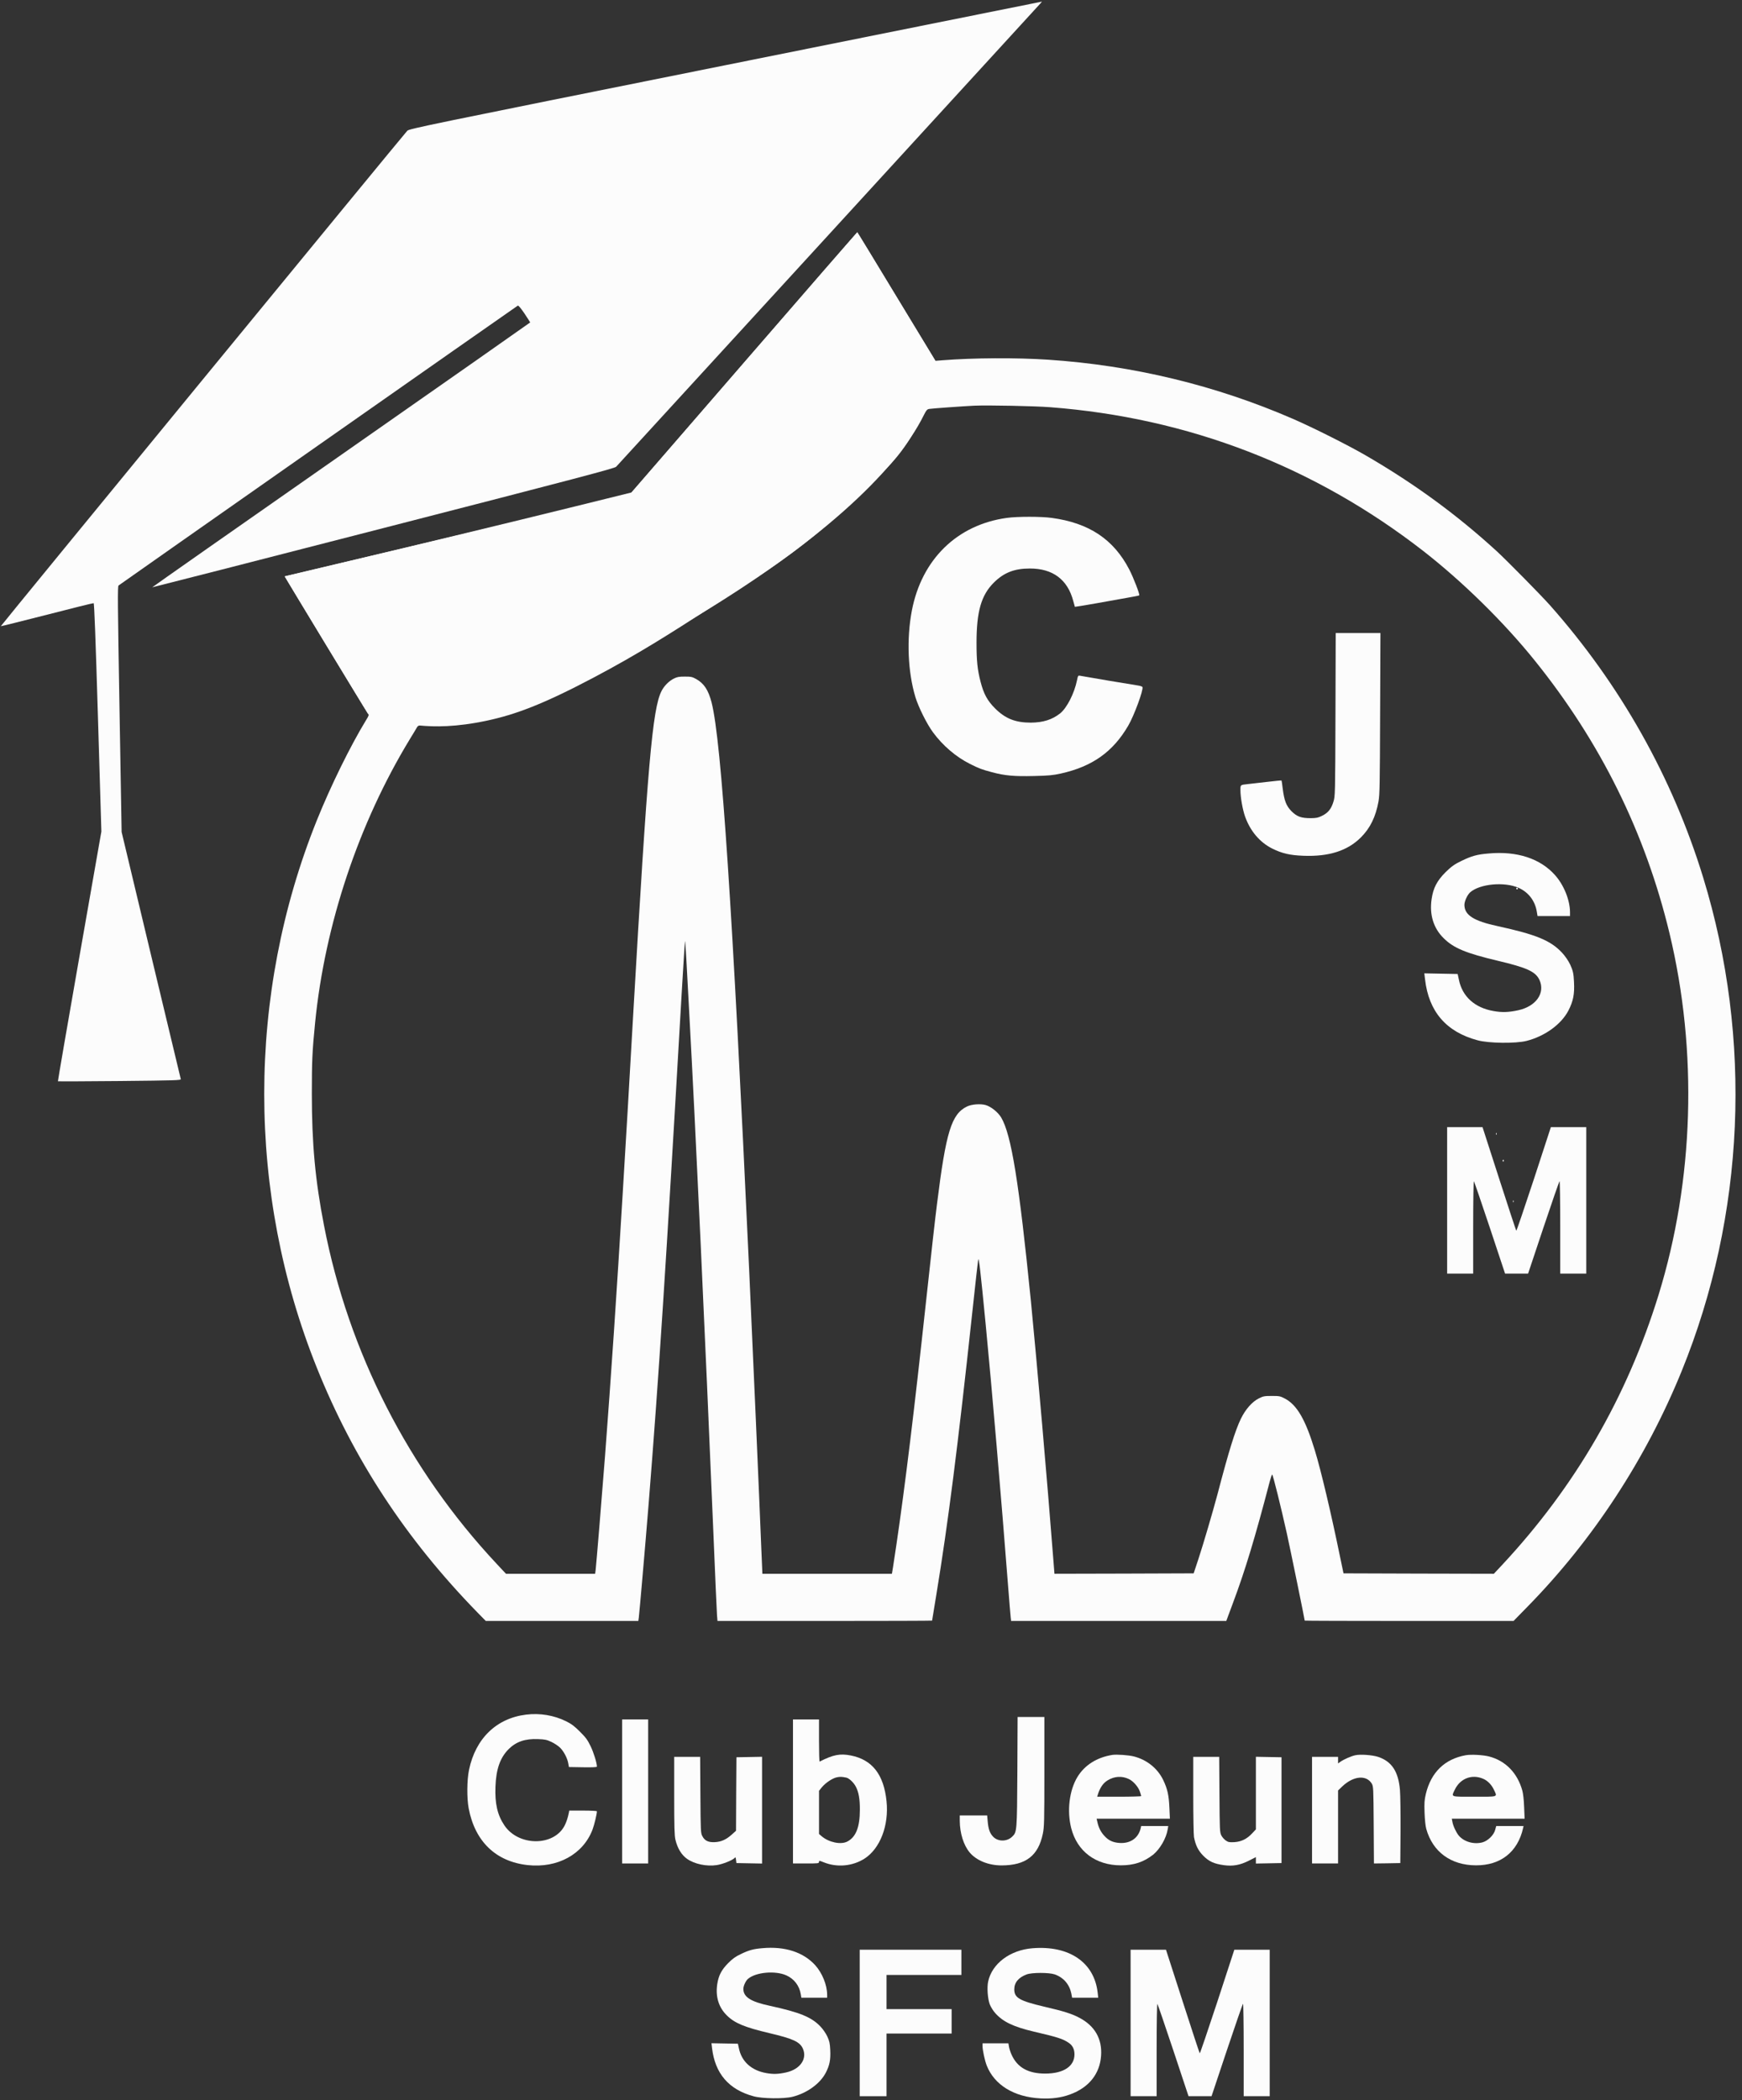 <?xml version="1.0" encoding="utf-8"?>
<!-- Generator: Adobe Illustrator 24.0.0, SVG Export Plug-In . SVG Version: 6.00 Build 0)  -->
<svg version="1.1" id="Calque_1" xmlns="http://www.w3.org/2000/svg" xmlns:xlink="http://www.w3.org/1999/xlink" x="0px" y="0px"
	 viewBox="0 0 2141.2 2580.7" style="enable-background:new 0 0 2141.2 2580.7;" xml:space="preserve">
<rect x="0" y="0" width="2141.2" height="2580.7" fill="#333333" stroke="none"/>
<style type="text/css">
	.st0{fill:#FCFCFC;}
</style>
<g>
	<g id="Calque_1_2_">
		<g transform="translate(0,2578) scale(0.1,-0.1)">
			<path class="st0" d="M8917,24978.9c-3707-744-3886-781-3911-806c-43-44-5000-6084-4996-6088c2-2,257,62,567,141
				c310,80,568,144,574,142c8-3,24-442,53-1405l42-1401l-269-1532c-148-844-267-1535-265-1537s344-1,760,3c687,7,755,9,750,24
				c-2,9-167,696-366,1526l-361,1510l-26,1508c-23,1322-24,1509-12,1521c13,12,4870,3416,4907,3439c8,5,36-28,83-97
				c38-58,70-107,70-109s-1046-735-2324-1628c-1279-893-2323-1625-2322-1627c2-1,1281,326,2842,728c2365,608,2842,734,2860,753
				c12,12,1184,1291,2604,2842c1421,1551,2594,2832,2608,2848c14,15,24,27,21,26C12804,25758.9,11054,25407.9,8917,24978.9z"/>
			<path class="st0" d="M9157,21338.9c-756-873-1384-1599-1395-1612c-18-22-235-75-2140-526c-1166-276-2121-503-2122-504
				c-3-3,1008-1670,1023-1687c14-15,11-24-24-80c-193-317-434-807-604-1229c-863-2146-863-4582,0-6730c451-1123,1094-2103,1971-3003
				l105-107h937h938l6,42c8,64,80,891,120,1388c126,1576,212,2901,404,6234c22,379,42,690,44,692s9-96,16-219c6-122,23-422,36-667
				c78-1418,198-4023,295-6350c22-536,43-1008,46-1047l6-73h1319c725,0,1319,2,1319,4s25,154,55,337c141,858,262,1809,435,3414
				c38,358,73,666,77,685c7,40,29-148,92-800c73-748,194-2162,271-3160c17-217,33-414,36-437l5-43h1323h1322l81,218
				c151,402,274,810,453,1495c13,48,26,87,30,87c9,0,109-403,180-723c41-184,220-1059,220-1073c0-2,578-4,1283-4h1284l174,178
				c802,818,1455,1816,1893,2894c779,1914,873,4079,264,6063c-377,1231-1019,2371-1882,3345c-117,131-525,545-656,666
				c-491,449-1011,829-1607,1175c-215,125-655,346-900,452c-949,412-1966,657-3008,726c-389,26-919,23-1297-7l-87-7l-477,787
				c-262,434-479,790-483,792C10535,22926.9,9913,22212.9,9157,21338.9z M12909,20775.9c1699-130,3249-728,4587-1768
				c481-375,987-871,1367-1343c809-1003,1361-2119,1658-3354c349-1453,301-3031-135-4445c-388-1255-1023-2351-1919-3313l-105-112
				l-924,2l-924,3l-44,210c-108,526-232,1051-308,1300c-115,379-220,560-369,638c-57,30-68,32-161,32c-91,0-105-3-159-30
				c-82-41-164-134-220-249c-70-143-150-401-286-921c-58-218-178-627-237-805l-58-175l-856-3l-855-2l-18,227
				c-65,848-202,2421-271,3118c-147,1470-241,2051-366,2262c-40,66-125,134-192,153c-65,18-172,9-228-18c-191-93-258-310-368-1192
				c-28-223-49-408-191-1710c-130-1181-243-2071-351-2762l-13-78h-796h-796l-13,302c-27,679-102,2393-151,3463
				c-203,4400-339,6463-460,6940c-40,155-93,236-192,291c-47,26-63,29-138,29c-69,0-94-4-133-24c-60-29-121-90-153-154
				c-111-216-171-907-349-3992c-67-1174-72-1251-130-2215c-71-1181-140-2204-215-3190c-40-517-109-1353-116-1407l-6-43h-548h-548
				l-115,123c-1083,1157-1820,2600-2121,4155c-109,559-150,1007-150,1622c0,404,5,516,40,870c120,1209,536,2454,1167,3490
				c39,63,77,127,85,141c15,25,20,26,162,37c815,63,1905,504,3255,1315c1465,881,2454,1755,2816,2490c28,55,37,66,63,71
				c35,6,428,34,556,40C12150,20801.9,12718,20790.9,12909,20775.9z"/>
			<path class="st0" d="M12376,19415.9c-611-84-1047-509-1168-1140c-66-348-50-751,44-1063c37-122,141-331,216-432
				c120-163,281-301,454-388c113-57,146-69,270-102c160-43,274-53,518-47c177,4,231,9,327,30c388,86,643,266,831,589
				c72,123,188,439,175,474c-2,6-26,15-53,19c-65,9-681,113-713,120c-25,5-27,3-39-56c-33-161-125-341-208-407
				c-98-77-210-112-360-113c-189,0-313,49-439,175c-94,94-139,176-178,326s-50,259-50,480c0,384,58,586,213,740
				c123,122,252,173,441,173c283,1,466-136,535-399c10-38,19-70,20-72c1-1,119,18,261,43c143,26,319,57,392,70c74,13,136,25,138,28
				c10,9-71,218-122,317c-193,372-495,573-954,635C12797,19433.9,12506,19433.9,12376,19415.9z"/>
			<path class="st0" d="M16415,16998.9c-3-989-4-1004-25-1071c-27-88-64-135-138-172c-50-25-70-29-139-30c-120,0-170,18-238,85
				c-65,66-90,130-109,283c-6,51-12,93-14,95s-85-6-185-18c-100-11-203-23-228-26c-96-11-92-7-92-77c0-86,27-237,57-322
				c64-179,180-316,333-393c121-60,217-83,385-89c312-12,541,61,706,226c114,114,181,251,216,441c15,85,17,199,20,1083l4,987h-275
				h-275L16415,16998.9z"/>
			<path class="st0" d="M18637,14860.9c0-5,5-10,10-10c6,0,10,5,10,10c0,6-4,10-10,10C18642,14870.9,18637,14866.9,18637,14860.9z"
				/>
			<path class="st0" d="M18388,11844.9c0-11,3-14,6-6c3,7,2,16-1,19C18390,11861.9,18387,11855.9,18388,11844.9z"/>
			<path class="st0" d="M18472,11521.9c-3-5-2-12,3-15s9,1,9,9C18484,11532.9,18481,11534.9,18472,11521.9z"/>
			<path class="st0" d="M18598,11014.9c0-11,3-14,6-6c3,7,2,16-1,19C18600,11031.9,18597,11025.9,18598,11014.9z"/>
			<path class="st0" d="M6467,4709.9c-364-44-622-293-702-679c-26-124-28-347-4-474c78-407,334-653,725-696c367-40,682,133,797,436
				c22,58,54,192,54,225c0,5-74,9-170,9h-170l-5-27c-13-64-29-111-51-156c-132-259-568-258-742,2c-85,127-117,267-109,475
				c8,216,57,355,162,461c93,92,203,130,364,123c82-3,106-8,163-35c36-17,84-49,106-71c46-46,89-129,100-192l8-45l172-3
				c118-2,172,1,172,8c0,44-39,171-77,250s-59,107-132,180c-68,68-104,95-171,128C6809,4701.9,6635,4730.9,6467,4709.9z"/>
			<path class="st0" d="M12505,4008.9c-4-739-5-743-65-800c-65-62-174-61-233,1c-41,43-59,94-67,192l-6,69h-168h-169v-67
				c1-151,47-298,121-387c84-100,232-160,394-160c297,1,450,119,506,389c17,83,19,145,19,763v672h-164h-165L12505,4008.9z"/>
			<path class="st0" d="M7647,3765.9v-885h160h160v885v885h-160h-160V3765.9z"/>
			<path class="st0" d="M9747,3765.9v-885h160c150,0,160,1,160,19s3,17,59-5c163-66,354-48,501,46c191,123,301,408,270,705
				c-34,329-176,510-439,562c-132,26-216,10-383-75c-5-2-8,114-8,257v261h-160h-160V3765.9z M10402,3935.9c36-8,93-62,119-114
				c34-67,49-151,48-281c0-215-49-337-155-391c-79-41-225-10-314,65l-33,28v265v266l34,42c47,57,132,113,186,124
				C10330,3947.9,10346,3946.9,10402,3935.9z"/>
			<path class="st0" d="M13672,4214.9c-191-31-339-125-428-270c-101-166-131-417-77-630c73-286,302-457,610-457
				c160,0,281,40,397,131c83,67,162,202,179,312l7,40h-167h-166l-6-27c-29-122-128-190-261-181c-82,6-136,31-187,89
				c-42,45-70,101-84,167l-10,42h450h451l-6,133c-7,157-24,234-77,344c-69,142-200,247-359,288
				C13872,4212.9,13726,4222.9,13672,4214.9z M13874,3918.9c55-25,117-96,137-155c9-26,16-50,16-55c0-4-122-8-271-8h-270l7,23
				c26,86,65,144,121,178C13696,3952.9,13790,3958.9,13874,3918.9z"/>
			<path class="st0" d="M16659,4210.9c-51-11-140-50-183-80l-29-21v40v41h-160h-160v-655v-655h160h160v449v448l53,51
				c137,129,296,143,362,32c19-34,20-53,23-508l3-472l162,2l162,3l3,390c1,215-2,442-7,505c-19,230-101,354-269,410
				C16867,4213.9,16723,4224.9,16659,4210.9z"/>
			<path class="st0" d="M18015,4210.9c-258-47-425-210-489-475c-18-77-20-111-16-230c3-86,11-163,21-200c79-283,303-447,611-448
				c303-1,512,163,579,456l6,27h-168h-168l-13-47c-16-63-88-134-154-153c-106-29-227,5-293,82c-33,40-70,119-79,171l-7,37h447h448
				l-6,143c-3,85-12,166-22,202c-60,217-207,368-410,420C18228,4214.9,18079,4222.9,18015,4210.9z M18232,3920.9
				c54-23,103-74,131-135c43-91,60-85-241-85s-284-6-241,85C17947,3925.9,18093,3981.9,18232,3920.9z"/>
			<path class="st0" d="M8287,3713.9c0-387,3-490,15-541c25-106,76-189,144-236c91-64,242-95,364-76c74,11,197,61,220,88
				c10,13,13,9,17-24l5-39l158-3l157-3v656v656l-157-3l-158-3l-3-452l-2-451l-50-45c-70-63-131-91-210-95c-80-4-125,17-154,74
				c-20,37-21,58-24,507l-3,467h-159h-160V3713.9z"/>
			<path class="st0" d="M14667,3721.9c0-257,4-490,9-517c20-102,51-165,115-230c70-70,130-98,253-115c110-15,197,0,306,55l87,44v-39
				v-40l158,3l157,3v650v650l-157,3l-158,3v-446v-446l-45-48c-65-70-133-103-219-109c-62-3-75-1-106,20c-19,13-44,41-55,63
				c-19,38-20,63-23,503l-3,462h-160h-159V3721.9z"/>
			<path class="st0" d="M9372,1839.9c-110-9-166-24-265-72c-66-31-101-56-156-111c-83-84-119-153-135-260c-23-153,18-286,119-384
				c96-95,218-145,522-217c289-68,373-106,411-189c57-127-33-256-206-294c-94-21-159-23-242-8c-184,32-305,142-338,306l-12,55
				l-162,3l-163,3l7-58c36-314,206-512,511-594c107-30,373-33,479-6c178,45,338,161,408,295c47,91,61,159,55,280
				c-4,84-10,109-36,166c-17,37-54,91-83,121c-111,117-253,175-624,256c-234,50-325,108-325,208c0,36,29,98,56,122
				c95,83,335,105,472,44c97-43,161-128,178-233l7-42h158h159v38c-1,119-60,265-146,361C9875,1790.9,9648,1864.9,9372,1839.9z"/>
			<path class="st0" d="M12690,1838.9c-275-22-497-189-544-409c-16-74-6-211,20-281c13-32,42-80,69-109c94-105,222-166,471-225
				c300-70,359-89,433-140c46-32,68-78,68-140c0-147-135-236-360-236c-210,0-343,75-414,234c-13,29-27,72-31,96l-7,42h-159h-159v-35
				c0-50,28-178,51-237c94-240,336-388,660-405c140-7,253,8,363,48c232,84,367,252,383,475c15,207-76,368-267,468
				c-92,49-193,81-431,136c-305,72-369,109-369,213c0,83,52,146,151,183c65,25,275,25,346,1c108-38,180-121,204-234l10-53h161h160
				l-7,63C13450,1665.9,13141,1875.9,12690,1838.9z"/>
			<path class="st0" d="M10567,920.9v-900h165h165v385v385h400h400v150v150h-400h-400v210v210h460h460v155v155h-625h-625V920.9z"/>
			<path class="st0" d="M17787.8,11029.2v-900h160h160v572c0,327,4,568,9,562c5-5,93-262,196-571l187-563h141h142l189,566
				c104,311,193,567,198,570c4,3,8-252,8-565v-571h160h160v900v900h-217h-218l-209-640c-116-352-213-637-216-633
				c-4,5-99,293-211,641l-204,632h-217h-218V11029.2z"/>
			<path class="st0" d="M13897,920.9v-900h160h160v572c0,327,4,568,9,562c5-5,93-262,196-571l187-563h141h142l189,566
				c104,311,193,567,198,570c4,3,8-252,8-565v-571h160h160v900v900h-217h-218l-209-640c-116-352-213-637-216-633
				c-4,5-99,293-211,641l-204,632h-217h-218V920.9z"/>
		</g>
		<path class="st0" d="M1829.8,1048.8c-13.9,1.1-20.9,3-33.4,9.1c-8.3,3.9-12.7,7.1-19.7,14c-10.5,10.6-15,19.3-17,32.8
			c-2.9,19.3,2.3,36.1,15,48.4c12.1,12,27.5,18.3,65.8,27.4c36.4,8.6,47,13.4,51.8,23.8c7.2,16-4.2,32.3-26,37.1
			c-11.9,2.6-20,2.9-30.5,1c-23.2-4-38.5-17.9-42.6-38.6l-1.5-6.9l-20.4-0.4l-20.6-0.4l0.9,7.3c4.5,39.6,26,64.6,64.4,74.9
			c13.5,3.8,47,4.2,60.4,0.8c22.4-5.7,42.6-20.3,51.4-37.2c5.9-11.5,7.7-20,6.9-35.3c-0.5-10.6-1.3-13.7-4.5-20.9
			c-2.1-4.7-6.8-11.5-10.5-15.3c-14-14.8-31.9-22.1-78.7-32.3c-29.5-6.3-41-13.6-41-26.2c0-4.5,3.7-12.4,7.1-15.4
			c12-10.5,42.2-13.2,59.5-5.5c12.2,5.4,20.3,16.1,22.4,29.4l0.9,5.3h19.9h20v-4.8c-0.1-15-7.6-33.4-18.4-45.5
			C1893.3,1055,1864.6,1045.6,1829.8,1048.8z"/>
	</g>
	<g id="Calque_2_2_">
	</g>
</g>
<path class="st0" d="M452.3,877c15,5.6,36.6,12,63.1,14.5c18.5,1.8,45.1,2.2,83.4-6c34.4-7.4,68.2-19.7,131.5-53.2
	c54.6-28.9,92.8-53.3,142.4-85.3c60.7-39,91.7-59.1,128-88.7c39.4-32.1,69.2-61.7,88.9-82.6c14.3-14.6,35.8-40.7,49-78.7
	c7.1-20.4,10-39,11.1-53.7c-32-52.6-64-105.3-96-157.9C961.2,392,868.6,498.6,776.1,605.2c-90.2,22.4-180.5,44.4-270.9,66.1
	c-51.7,12.4-103.5,24.7-155.3,36.9C384.1,764.5,418.2,820.8,452.3,877z"/>
</svg>
